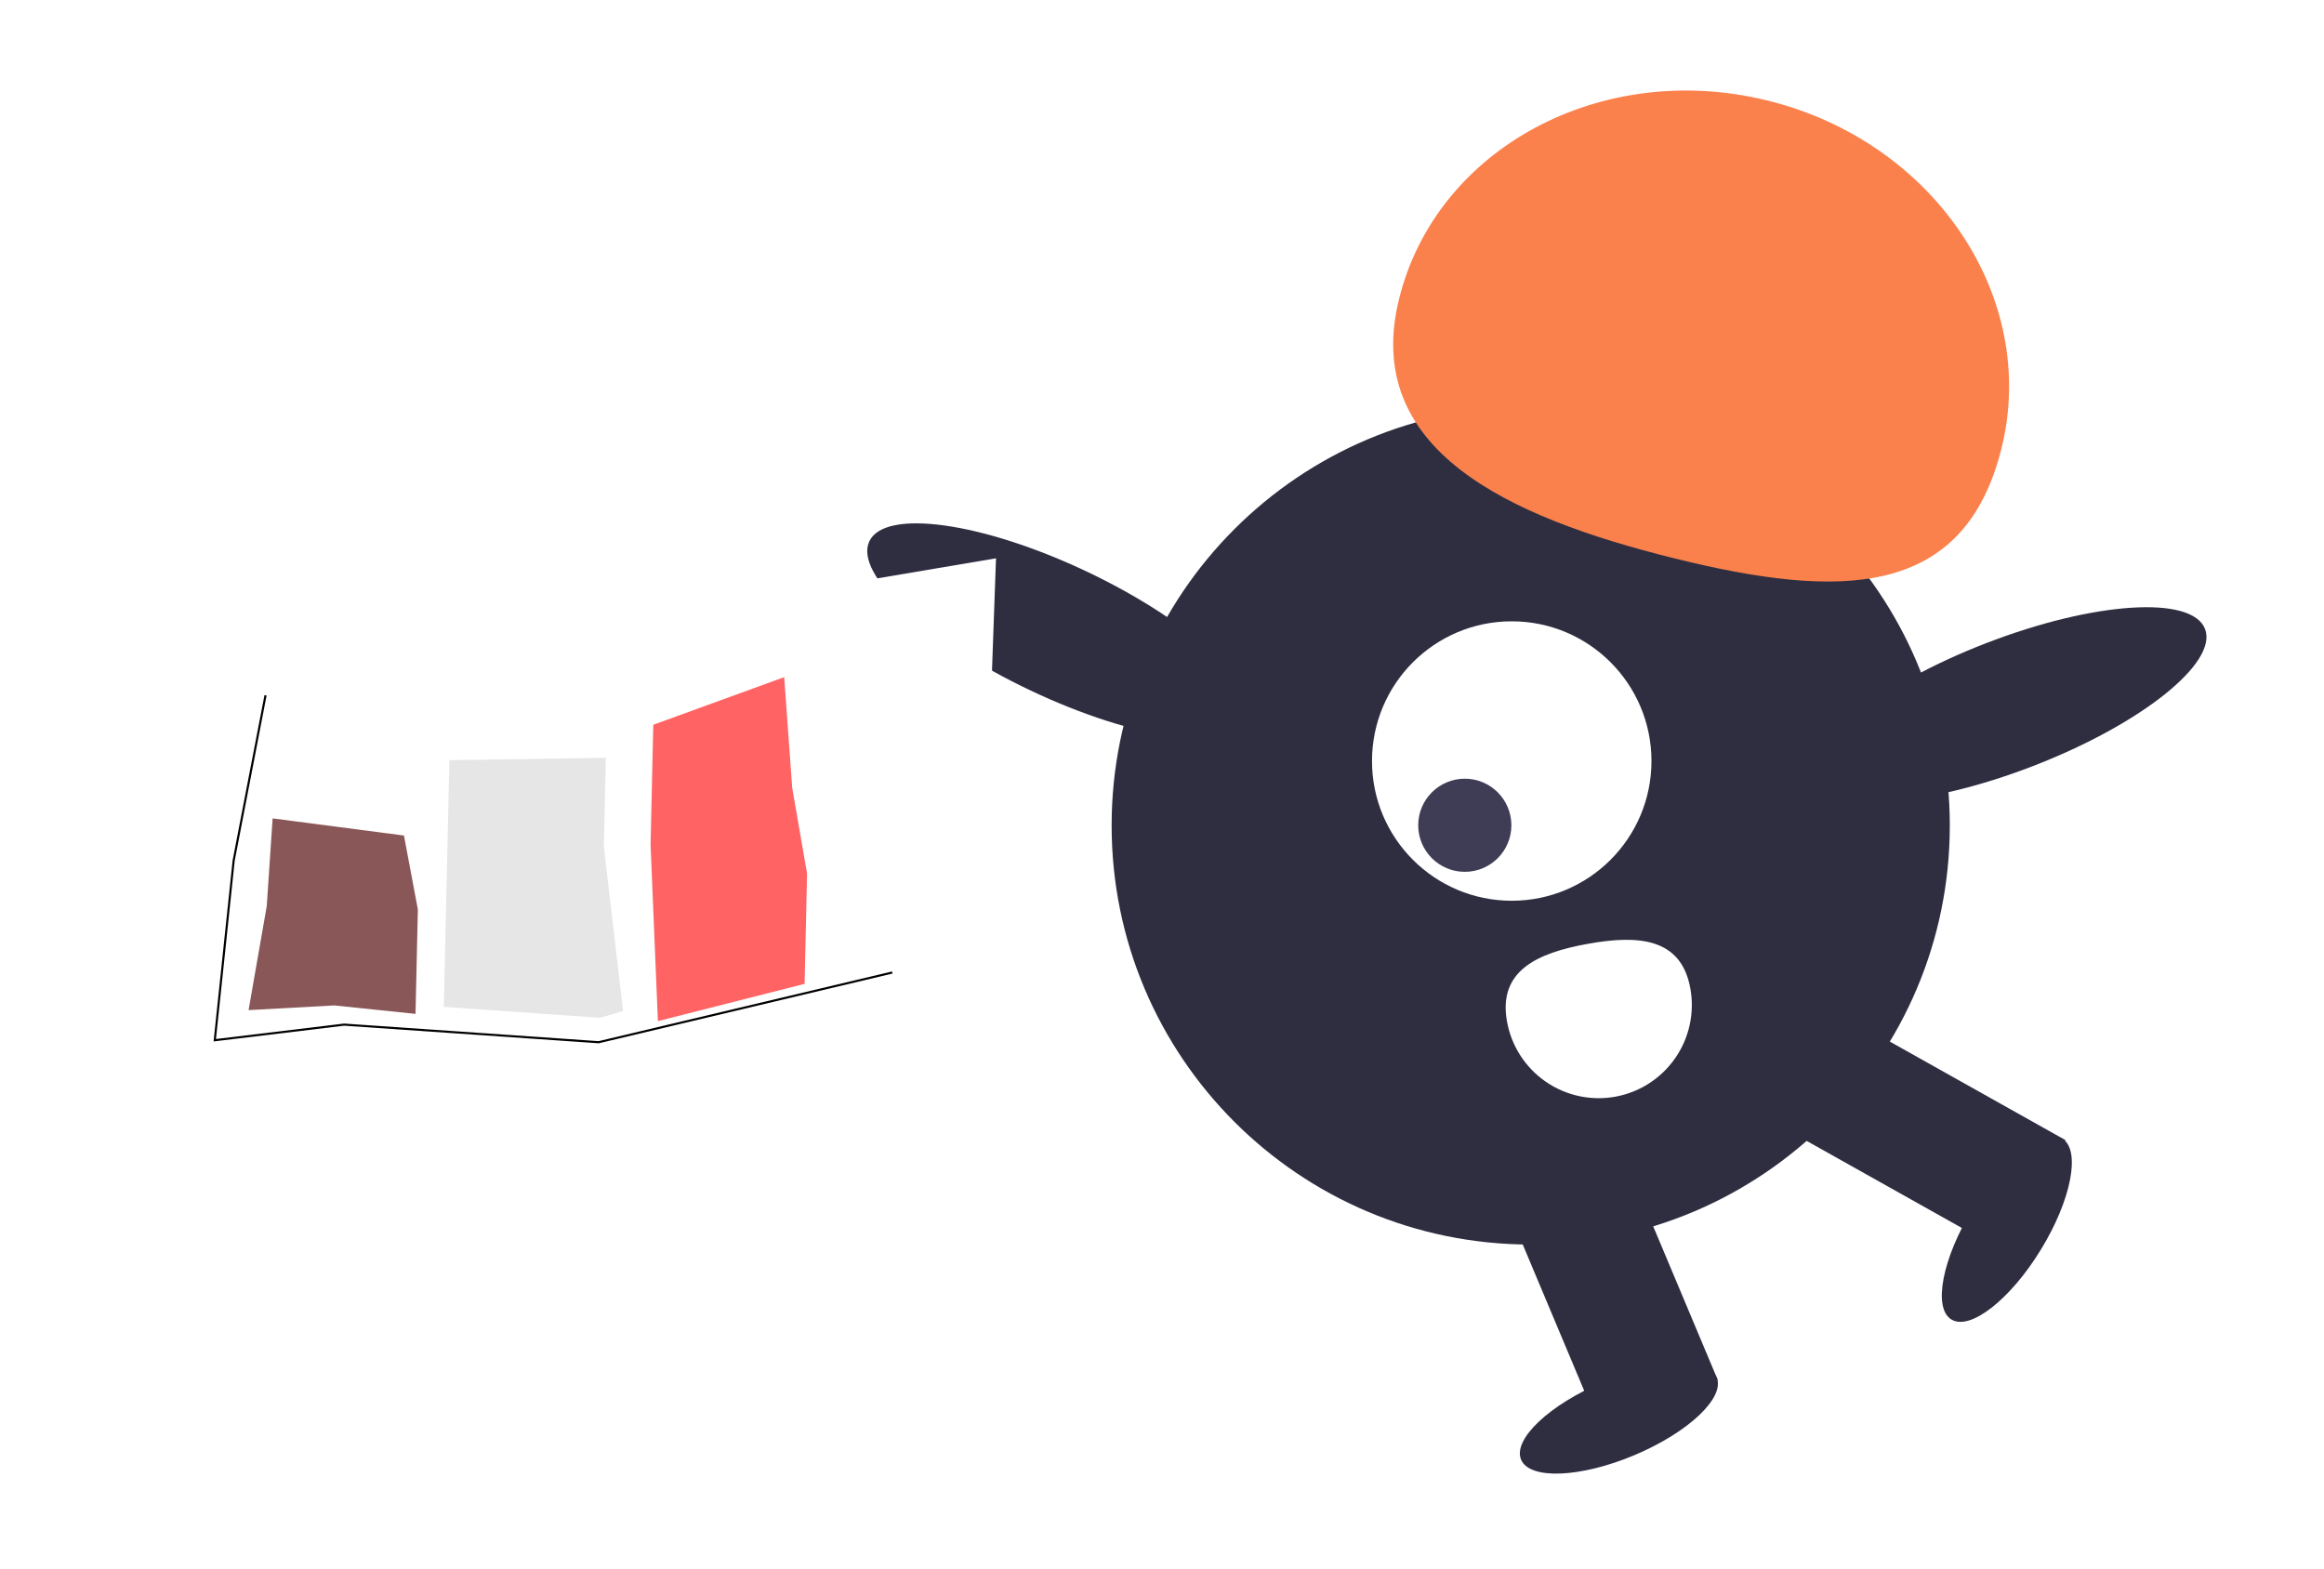 <svg width="77" height="52" viewBox="0 0 77 52" fill="none" xmlns="http://www.w3.org/2000/svg">
<g filter="url(#filter0_d_10_20)">
<path d="M34.143 20.879C30.678 19.236 28.288 17.023 28.804 15.935C29.32 14.847 32.546 15.298 36.011 16.941C39.475 18.584 41.865 20.798 41.35 21.885C40.834 22.973 37.607 22.523 34.143 20.879Z" fill="#2F2E41"/>
</g>
<g filter="url(#filter1_d_10_20)">
<path d="M67.37 23.38C63.794 24.764 60.543 24.976 60.109 23.853C59.674 22.73 62.221 20.699 65.797 19.315C69.373 17.931 72.624 17.719 73.058 18.841C73.493 19.964 70.946 21.996 67.37 23.38Z" fill="#2F2E41"/>
</g>
<g filter="url(#filter2_d_10_20)">
<path d="M50.716 39.239C43.047 39.239 36.831 33.022 36.831 25.353C36.831 17.684 43.047 11.468 50.716 11.468C58.385 11.468 64.602 17.684 64.602 25.353C64.602 33.022 58.385 39.239 50.716 39.239Z" fill="#2F2E41"/>
</g>
<g filter="url(#filter3_d_10_20)">
<path d="M59.777 35.759L61.841 32.08L68.433 35.778L66.369 39.457L59.777 35.759Z" fill="#2F2E41"/>
</g>
<g filter="url(#filter4_d_10_20)">
<path d="M50.096 38.39L53.985 36.756L56.913 43.724L53.024 45.358L50.096 38.39Z" fill="#2F2E41"/>
</g>
<g filter="url(#filter5_d_10_20)">
<path d="M67.615 39.415C66.601 41.07 65.275 42.103 64.654 41.722C64.033 41.342 64.353 39.692 65.368 38.036C66.383 36.382 67.709 35.348 68.329 35.729C68.95 36.109 68.63 37.76 67.615 39.415Z" fill="#2F2E41"/>
</g>
<g filter="url(#filter6_d_10_20)">
<path d="M54.148 46.22C52.358 46.972 50.679 47.037 50.397 46.366C50.115 45.695 51.337 44.541 53.127 43.789C54.917 43.037 56.597 42.972 56.879 43.643C57.161 44.314 55.938 45.468 54.148 46.22Z" fill="#2F2E41"/>
</g>
<g filter="url(#filter7_d_10_20)">
<path d="M46.356 7.899C47.596 2.906 53.069 -0.033 58.581 1.336C64.092 2.704 67.555 7.861 66.315 12.855C65.075 17.848 60.962 17.864 55.45 16.495C49.939 15.127 45.117 12.892 46.356 7.899Z" fill="#FA814C"/>
</g>
<g filter="url(#filter8_d_10_20)">
<path d="M50.088 27.847C47.531 27.847 45.458 25.774 45.458 23.218C45.458 20.661 47.531 18.588 50.088 18.588C52.644 18.588 54.717 20.661 54.717 23.218C54.717 25.774 52.644 27.847 50.088 27.847Z" fill="white"/>
</g>
<g filter="url(#filter9_d_10_20)">
<path d="M48.533 26.889C47.68 26.889 46.989 26.198 46.989 25.346C46.989 24.494 47.68 23.803 48.533 23.803C49.385 23.803 50.076 24.494 50.076 25.346C50.076 26.198 49.385 26.889 48.533 26.889Z" fill="#3F3D56"/>
</g>
<g filter="url(#filter10_d_10_20)">
<path d="M56.005 30.75C56.077 31.149 56.071 31.558 55.985 31.955C55.899 32.351 55.737 32.726 55.506 33.059C55.275 33.393 54.981 33.677 54.641 33.897C54.3 34.117 53.92 34.267 53.521 34.34C53.122 34.412 52.713 34.406 52.317 34.32C51.921 34.234 51.545 34.072 51.212 33.841C50.879 33.611 50.594 33.316 50.374 32.976C50.155 32.635 50.004 32.255 49.932 31.856V31.856L49.931 31.85C49.627 30.173 50.924 29.579 52.601 29.276C54.278 28.972 55.701 29.073 56.005 30.75Z" fill="white"/>
</g>
<g filter="url(#filter11_d_10_20)">
<path d="M14.478 16.841L5.457 18.018L3 34.024L11.091 32.909L19.548 33.1L32.5 30.5L33 16.5L21.837 18.387L14.478 16.841Z" fill="white"/>
<path d="M13.384 25.686L9.033 25.118L8.838 28.022L8.236 31.471L11.075 31.316L13.767 31.596L13.845 28.135L13.384 25.686Z" fill="#895757"/>
<path d="M20.073 23.11L14.889 23.19L14.827 25.939L14.705 31.363L19.879 31.726L20.645 31.497L20.007 26.055L20.073 23.11Z" fill="#E6E6E6"/>
<path d="M25.982 20.438L21.645 22.016L21.555 25.992L21.798 31.836L26.658 30.601L26.74 26.944L26.248 24.109L25.982 20.438Z" fill="#FF6363"/>
<path d="M8.798 21.039L7.742 26.516L7.116 32.469L11.401 31.952L19.836 32.535L29.564 30.225" stroke="black" stroke-width="0.07"/>
</g>
<defs>
<filter id="filter0_d_10_20" x="25.734" y="14.342" width="18.686" height="13.136" filterUnits="userSpaceOnUse" color-interpolation-filters="sRGB">
<feFlood flood-opacity="0" result="BackgroundImageFix"/>
<feColorMatrix in="SourceAlpha" type="matrix" values="0 0 0 0 0 0 0 0 0 0 0 0 0 0 0 0 0 0 127 0" result="hardAlpha"/>
<feOffset dy="2"/>
<feGaussianBlur stdDeviation="1.5"/>
<feComposite in2="hardAlpha" operator="out"/>
<feColorMatrix type="matrix" values="0 0 0 0 0 0 0 0 0 0 0 0 0 0 0 0 0 0 0.1 0"/>
<feBlend mode="normal" in2="BackgroundImageFix" result="effect1_dropShadow_10_20"/>
<feBlend mode="normal" in="SourceGraphic" in2="effect1_dropShadow_10_20" result="shape"/>
</filter>
<filter id="filter1_d_10_20" x="57.06" y="17.121" width="19.046" height="12.453" filterUnits="userSpaceOnUse" color-interpolation-filters="sRGB">
<feFlood flood-opacity="0" result="BackgroundImageFix"/>
<feColorMatrix in="SourceAlpha" type="matrix" values="0 0 0 0 0 0 0 0 0 0 0 0 0 0 0 0 0 0 127 0" result="hardAlpha"/>
<feOffset dy="2"/>
<feGaussianBlur stdDeviation="1.5"/>
<feComposite in2="hardAlpha" operator="out"/>
<feColorMatrix type="matrix" values="0 0 0 0 0 0 0 0 0 0 0 0 0 0 0 0 0 0 0.1 0"/>
<feBlend mode="normal" in2="BackgroundImageFix" result="effect1_dropShadow_10_20"/>
<feBlend mode="normal" in="SourceGraphic" in2="effect1_dropShadow_10_20" result="shape"/>
</filter>
<filter id="filter2_d_10_20" x="33.831" y="10.468" width="33.771" height="33.771" filterUnits="userSpaceOnUse" color-interpolation-filters="sRGB">
<feFlood flood-opacity="0" result="BackgroundImageFix"/>
<feColorMatrix in="SourceAlpha" type="matrix" values="0 0 0 0 0 0 0 0 0 0 0 0 0 0 0 0 0 0 127 0" result="hardAlpha"/>
<feOffset dy="2"/>
<feGaussianBlur stdDeviation="1.5"/>
<feComposite in2="hardAlpha" operator="out"/>
<feColorMatrix type="matrix" values="0 0 0 0 0 0 0 0 0 0 0 0 0 0 0 0 0 0 0.1 0"/>
<feBlend mode="normal" in2="BackgroundImageFix" result="effect1_dropShadow_10_20"/>
<feBlend mode="normal" in="SourceGraphic" in2="effect1_dropShadow_10_20" result="shape"/>
</filter>
<filter id="filter3_d_10_20" x="56.777" y="31.08" width="14.655" height="13.377" filterUnits="userSpaceOnUse" color-interpolation-filters="sRGB">
<feFlood flood-opacity="0" result="BackgroundImageFix"/>
<feColorMatrix in="SourceAlpha" type="matrix" values="0 0 0 0 0 0 0 0 0 0 0 0 0 0 0 0 0 0 127 0" result="hardAlpha"/>
<feOffset dy="2"/>
<feGaussianBlur stdDeviation="1.5"/>
<feComposite in2="hardAlpha" operator="out"/>
<feColorMatrix type="matrix" values="0 0 0 0 0 0 0 0 0 0 0 0 0 0 0 0 0 0 0.1 0"/>
<feBlend mode="normal" in2="BackgroundImageFix" result="effect1_dropShadow_10_20"/>
<feBlend mode="normal" in="SourceGraphic" in2="effect1_dropShadow_10_20" result="shape"/>
</filter>
<filter id="filter4_d_10_20" x="47.096" y="35.756" width="12.816" height="14.602" filterUnits="userSpaceOnUse" color-interpolation-filters="sRGB">
<feFlood flood-opacity="0" result="BackgroundImageFix"/>
<feColorMatrix in="SourceAlpha" type="matrix" values="0 0 0 0 0 0 0 0 0 0 0 0 0 0 0 0 0 0 127 0" result="hardAlpha"/>
<feOffset dy="2"/>
<feGaussianBlur stdDeviation="1.5"/>
<feComposite in2="hardAlpha" operator="out"/>
<feColorMatrix type="matrix" values="0 0 0 0 0 0 0 0 0 0 0 0 0 0 0 0 0 0 0.1 0"/>
<feBlend mode="normal" in2="BackgroundImageFix" result="effect1_dropShadow_10_20"/>
<feBlend mode="normal" in="SourceGraphic" in2="effect1_dropShadow_10_20" result="shape"/>
</filter>
<filter id="filter5_d_10_20" x="61.337" y="34.65" width="10.309" height="12.151" filterUnits="userSpaceOnUse" color-interpolation-filters="sRGB">
<feFlood flood-opacity="0" result="BackgroundImageFix"/>
<feColorMatrix in="SourceAlpha" type="matrix" values="0 0 0 0 0 0 0 0 0 0 0 0 0 0 0 0 0 0 127 0" result="hardAlpha"/>
<feOffset dy="2"/>
<feGaussianBlur stdDeviation="1.5"/>
<feComposite in2="hardAlpha" operator="out"/>
<feColorMatrix type="matrix" values="0 0 0 0 0 0 0 0 0 0 0 0 0 0 0 0 0 0 0.1 0"/>
<feBlend mode="normal" in2="BackgroundImageFix" result="effect1_dropShadow_10_20"/>
<feBlend mode="normal" in="SourceGraphic" in2="effect1_dropShadow_10_20" result="shape"/>
</filter>
<filter id="filter6_d_10_20" x="47.356" y="42.179" width="12.563" height="9.65" filterUnits="userSpaceOnUse" color-interpolation-filters="sRGB">
<feFlood flood-opacity="0" result="BackgroundImageFix"/>
<feColorMatrix in="SourceAlpha" type="matrix" values="0 0 0 0 0 0 0 0 0 0 0 0 0 0 0 0 0 0 127 0" result="hardAlpha"/>
<feOffset dy="2"/>
<feGaussianBlur stdDeviation="1.5"/>
<feComposite in2="hardAlpha" operator="out"/>
<feColorMatrix type="matrix" values="0 0 0 0 0 0 0 0 0 0 0 0 0 0 0 0 0 0 0.1 0"/>
<feBlend mode="normal" in2="BackgroundImageFix" result="effect1_dropShadow_10_20"/>
<feBlend mode="normal" in="SourceGraphic" in2="effect1_dropShadow_10_20" result="shape"/>
</filter>
<filter id="filter7_d_10_20" x="43.16" y="0" width="26.406" height="22.27" filterUnits="userSpaceOnUse" color-interpolation-filters="sRGB">
<feFlood flood-opacity="0" result="BackgroundImageFix"/>
<feColorMatrix in="SourceAlpha" type="matrix" values="0 0 0 0 0 0 0 0 0 0 0 0 0 0 0 0 0 0 127 0" result="hardAlpha"/>
<feOffset dy="2"/>
<feGaussianBlur stdDeviation="1.5"/>
<feComposite in2="hardAlpha" operator="out"/>
<feColorMatrix type="matrix" values="0 0 0 0 0 0 0 0 0 0 0 0 0 0 0 0 0 0 0.1 0"/>
<feBlend mode="normal" in2="BackgroundImageFix" result="effect1_dropShadow_10_20"/>
<feBlend mode="normal" in="SourceGraphic" in2="effect1_dropShadow_10_20" result="shape"/>
</filter>
<filter id="filter8_d_10_20" x="42.458" y="17.588" width="15.259" height="15.259" filterUnits="userSpaceOnUse" color-interpolation-filters="sRGB">
<feFlood flood-opacity="0" result="BackgroundImageFix"/>
<feColorMatrix in="SourceAlpha" type="matrix" values="0 0 0 0 0 0 0 0 0 0 0 0 0 0 0 0 0 0 127 0" result="hardAlpha"/>
<feOffset dy="2"/>
<feGaussianBlur stdDeviation="1.5"/>
<feComposite in2="hardAlpha" operator="out"/>
<feColorMatrix type="matrix" values="0 0 0 0 0 0 0 0 0 0 0 0 0 0 0 0 0 0 0.1 0"/>
<feBlend mode="normal" in2="BackgroundImageFix" result="effect1_dropShadow_10_20"/>
<feBlend mode="normal" in="SourceGraphic" in2="effect1_dropShadow_10_20" result="shape"/>
</filter>
<filter id="filter9_d_10_20" x="43.989" y="22.803" width="9.086" height="9.086" filterUnits="userSpaceOnUse" color-interpolation-filters="sRGB">
<feFlood flood-opacity="0" result="BackgroundImageFix"/>
<feColorMatrix in="SourceAlpha" type="matrix" values="0 0 0 0 0 0 0 0 0 0 0 0 0 0 0 0 0 0 127 0" result="hardAlpha"/>
<feOffset dy="2"/>
<feGaussianBlur stdDeviation="1.5"/>
<feComposite in2="hardAlpha" operator="out"/>
<feColorMatrix type="matrix" values="0 0 0 0 0 0 0 0 0 0 0 0 0 0 0 0 0 0 0.1 0"/>
<feBlend mode="normal" in2="BackgroundImageFix" result="effect1_dropShadow_10_20"/>
<feBlend mode="normal" in="SourceGraphic" in2="effect1_dropShadow_10_20" result="shape"/>
</filter>
<filter id="filter10_d_10_20" x="46.886" y="28.141" width="12.168" height="11.248" filterUnits="userSpaceOnUse" color-interpolation-filters="sRGB">
<feFlood flood-opacity="0" result="BackgroundImageFix"/>
<feColorMatrix in="SourceAlpha" type="matrix" values="0 0 0 0 0 0 0 0 0 0 0 0 0 0 0 0 0 0 127 0" result="hardAlpha"/>
<feOffset dy="2"/>
<feGaussianBlur stdDeviation="1.5"/>
<feComposite in2="hardAlpha" operator="out"/>
<feColorMatrix type="matrix" values="0 0 0 0 0 0 0 0 0 0 0 0 0 0 0 0 0 0 0.1 0"/>
<feBlend mode="normal" in2="BackgroundImageFix" result="effect1_dropShadow_10_20"/>
<feBlend mode="normal" in="SourceGraphic" in2="effect1_dropShadow_10_20" result="shape"/>
</filter>
<filter id="filter11_d_10_20" x="-0" y="14" width="38.034" height="27.035" filterUnits="userSpaceOnUse" color-interpolation-filters="sRGB">
<feFlood flood-opacity="0" result="BackgroundImageFix"/>
<feColorMatrix in="SourceAlpha" type="matrix" values="0 0 0 0 0 0 0 0 0 0 0 0 0 0 0 0 0 0 127 0" result="hardAlpha"/>
<feOffset dy="2"/>
<feGaussianBlur stdDeviation="1.5"/>
<feComposite in2="hardAlpha" operator="out"/>
<feColorMatrix type="matrix" values="0 0 0 0 0 0 0 0 0 0 0 0 0 0 0 0 0 0 0.1 0"/>
<feBlend mode="normal" in2="BackgroundImageFix" result="effect1_dropShadow_10_20"/>
<feBlend mode="normal" in="SourceGraphic" in2="effect1_dropShadow_10_20" result="shape"/>
</filter>
</defs>
</svg>
